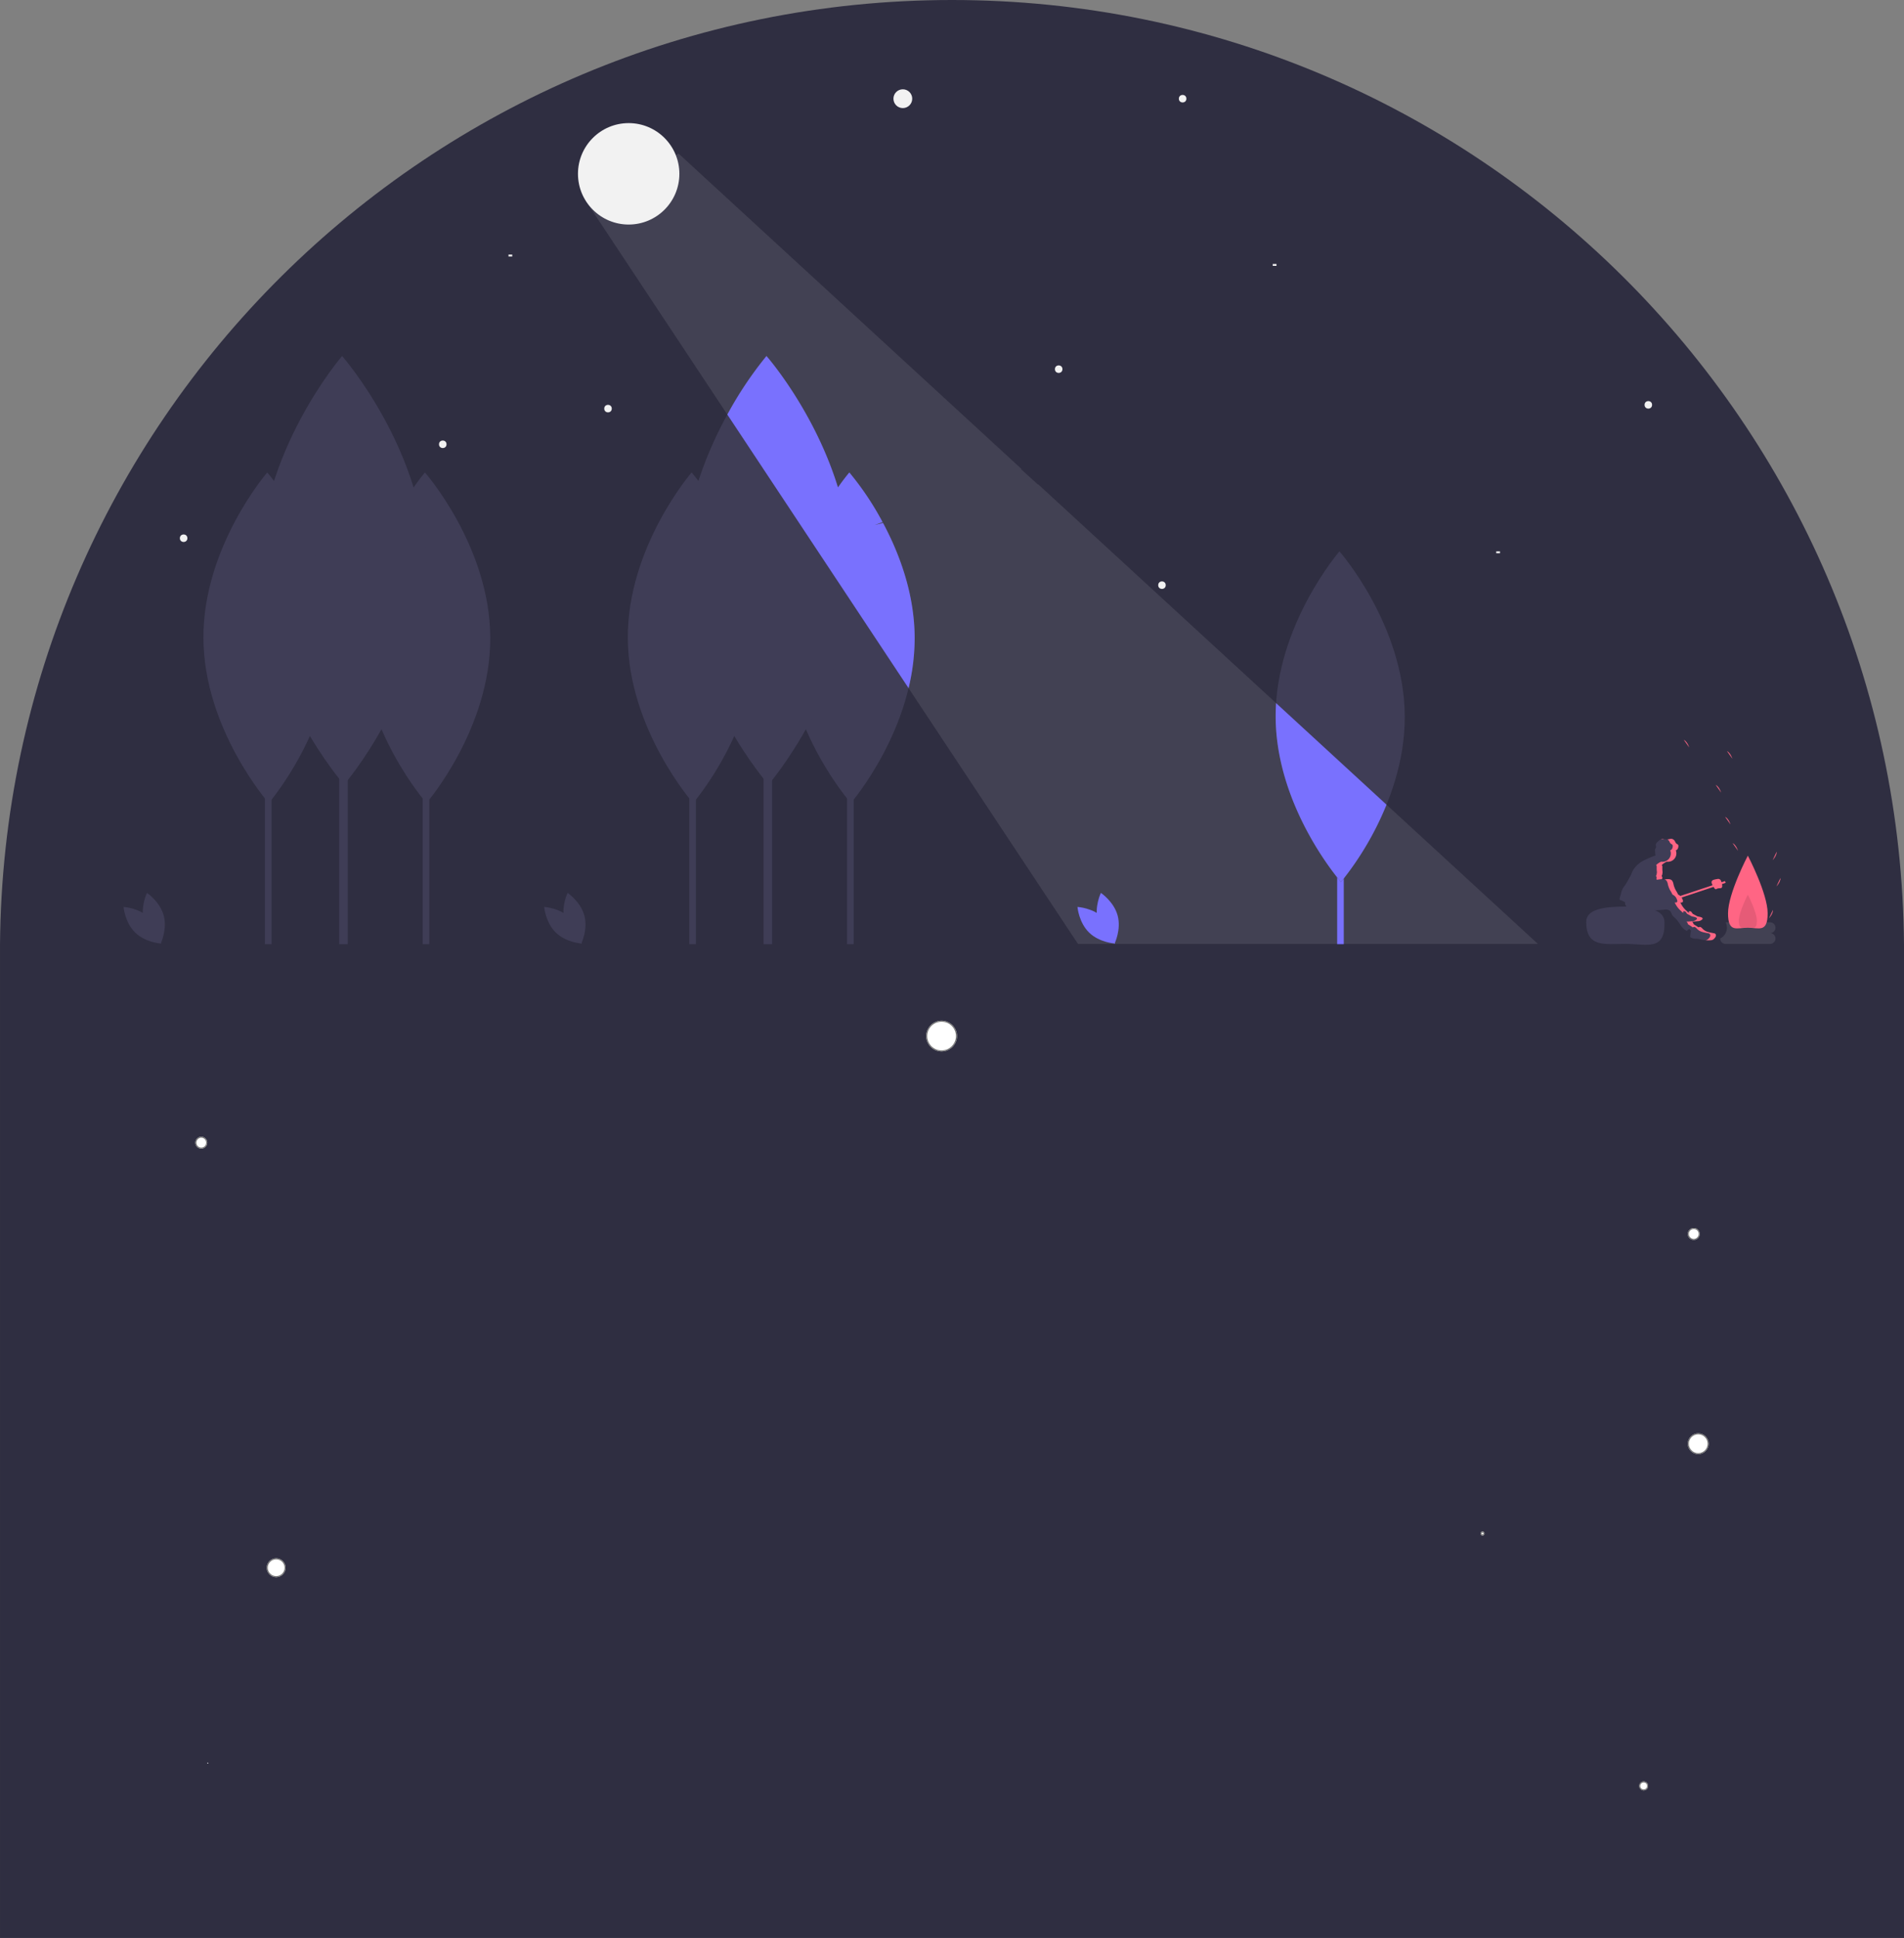 <svg xmlns="http://www.w3.org/2000/svg" width="1920" height="1953.731" viewBox="0 0 1920 1953.731">
  <rect x="0" y="0" width="1920" height="1953.731" fill="#808080" stroke="none"/>
  <g id="dark-night" transform="translate(0)">
    <path id="Path_582" data-name="Path 582" d="M1053.03,198.5c-527.694,0-955.932,425.744-960,952.478V2152.231h1920V1150.978C2008.954,624.244,1580.723,198.5,1053.03,198.5Z" transform="translate(-93.025 -198.5)" fill="#2f2e41"/>
    <circle id="Ellipse_107" data-name="Ellipse 107" cx="9.468" cy="9.468" r="9.468" transform="translate(900.95 90.029)" fill="#f2f2f2"/>
    <circle id="Ellipse_108" data-name="Ellipse 108" cx="3.787" cy="3.787" r="3.787" transform="translate(609.336 408.153)" fill="#f2f2f2"/>
    <circle id="Ellipse_109" data-name="Ellipse 109" cx="3.787" cy="3.787" r="3.787" transform="translate(1167.946 586.151)" fill="#f2f2f2"/>
    <circle id="Ellipse_110" data-name="Ellipse 110" cx="3.787" cy="3.787" r="3.787" transform="translate(181.383 538.811)" fill="#f2f2f2"/>
    <circle id="Ellipse_111" data-name="Ellipse 111" cx="3.787" cy="3.787" r="3.787" transform="translate(1658.387 404.366)" fill="#f2f2f2"/>
    <circle id="Ellipse_112" data-name="Ellipse 112" cx="3.787" cy="3.787" r="3.787" transform="translate(442.7 444.131)" fill="#f2f2f2"/>
    <circle id="Ellipse_113" data-name="Ellipse 113" cx="3.787" cy="3.787" r="3.787" transform="translate(1063.799 368.387)" fill="#f2f2f2"/>
    <circle id="Ellipse_114" data-name="Ellipse 114" cx="3.787" cy="3.787" r="3.787" transform="translate(1188.776 95.71)" fill="#f2f2f2"/>
    <rect id="Rectangle_63" data-name="Rectangle 63" width="3.787" height="1.894" transform="translate(401.041 546.385)" fill="#f2f2f2"/>
    <rect id="Rectangle_64" data-name="Rectangle 64" width="3.787" height="1.894" transform="translate(512.763 256.665)" fill="#f2f2f2"/>
    <rect id="Rectangle_65" data-name="Rectangle 65" width="3.787" height="1.894" transform="translate(785.44 472.535)" fill="#f2f2f2"/>
    <rect id="Rectangle_66" data-name="Rectangle 66" width="3.787" height="1.894" transform="translate(1508.793 555.853)" fill="#f2f2f2"/>
    <rect id="Rectangle_67" data-name="Rectangle 67" width="3.787" height="1.894" transform="translate(1283.456 266.133)" fill="#f2f2f2"/>
    <rect id="Rectangle_68" data-name="Rectangle 68" width="6.664" height="263.215" transform="translate(426.228 688.662)" fill="#3f3d56"/>
    <path id="Path_583" data-name="Path 583" d="M415.553,616.4c.424,92.04-64.331,166.953-64.331,166.953S285.779,709.036,285.355,617s64.331-166.952,64.331-166.952S415.129,524.356,415.553,616.4Z" transform="translate(78.838 26.278)" fill="#3f3d56"/>
    <rect id="Rectangle_69" data-name="Rectangle 69" width="8.639" height="341.246" transform="translate(342.002 610.631)" fill="#3f3d56"/>
    <path id="Path_584" data-name="Path 584" d="M399.958,603.713c.55,119.326-83.4,216.447-83.4,216.447s-84.843-96.343-85.394-215.669,83.4-216.447,83.4-216.447S399.409,484.388,399.958,603.713Z" transform="translate(30.412 -29.125)" fill="#3f3d56"/>
    <rect id="Rectangle_70" data-name="Rectangle 70" width="6.664" height="263.215" transform="translate(1348.408 688.662)" fill="#6c63ff"/>
    <path id="Path_585" data-name="Path 585" d="M902.553,658.4c.424,92.04-64.331,166.953-64.331,166.953S772.779,751.036,772.355,659s64.331-166.952,64.331-166.952S902.129,566.356,902.553,658.4Z" transform="translate(514.018 63.809)" fill="#3f3d56"/>
    <rect id="Rectangle_71" data-name="Rectangle 71" width="6.664" height="263.215" transform="translate(267.166 688.662)" fill="#3f3d56"/>
    <path id="Path_586" data-name="Path 586" d="M331.553,616.4c.424,92.04-64.331,166.953-64.331,166.953S201.779,709.036,201.355,617s64.331-166.952,64.331-166.952S331.129,524.356,331.553,616.4Z" transform="translate(3.776 26.278)" fill="#3f3d56"/>
    <rect id="Rectangle_72" data-name="Rectangle 72" width="6.664" height="263.215" transform="translate(854.18 688.662)" fill="#3f3d56"/>
    <path id="Path_587" data-name="Path 587" d="M641.553,616.4c.424,92.04-64.331,166.953-64.331,166.953S511.779,709.036,511.355,617s64.331-166.952,64.331-166.952S641.129,524.356,641.553,616.4Z" transform="translate(280.79 26.278)" fill="#3f3d56"/>
    <rect id="Rectangle_73" data-name="Rectangle 73" width="8.639" height="341.246" transform="translate(769.955 610.631)" fill="#3f3d56"/>
    <path id="Path_588" data-name="Path 588" d="M625.958,603.713c.55,119.326-83.4,216.447-83.4,216.447s-84.843-96.343-85.393-215.669,83.4-216.447,83.4-216.447S625.409,484.388,625.958,603.713Z" transform="translate(232.364 -29.125)" fill="#3f3d56"/>
    <rect id="Rectangle_74" data-name="Rectangle 74" width="6.664" height="263.215" transform="translate(695.118 688.662)" fill="#3f3d56"/>
    <path id="Path_589" data-name="Path 589" d="M557.553,616.4c.424,92.04-64.331,166.953-64.331,166.953S427.779,709.036,427.355,617s64.331-166.952,64.331-166.952S557.129,524.356,557.553,616.4Z" transform="translate(205.728 26.278)" fill="#3f3d56"/>
    <path id="Path_590" data-name="Path 590" d="M884.14,675.229,772.79,572.844c-.3,4.6-.457,9.251-.436,13.949.424,92.04,65.867,166.353,65.867,166.353a308.311,308.311,0,0,0,45.919-77.918Z" transform="translate(514.017 136.012)" fill="#6c63ff"/>
    <path id="Path_591" data-name="Path 591" d="M394.213,702.108c3.815,14.1,16.883,22.837,16.883,22.837s6.882-14.131,3.067-28.234-16.883-22.837-16.883-22.837S390.4,688,394.213,702.108Z" transform="translate(175.085 226.291)" fill="#3f3d56"/>
    <path id="Path_592" data-name="Path 592" d="M408.977,692.4c10.469,10.191,11.747,25.857,11.747,25.857s-15.695-.857-26.163-11.048-11.747-25.857-11.747-25.857S398.507,682.207,408.977,692.4Z" transform="translate(165.928 232.971)" fill="#3f3d56"/>
    <path id="Path_593" data-name="Path 593" d="M678.213,702.108c3.815,14.1,16.883,22.837,16.883,22.837s6.882-14.131,3.067-28.234-16.883-22.837-16.883-22.837S674.4,688,678.213,702.108Z" transform="translate(428.865 226.291)" fill="#6c63ff"/>
    <path id="Path_594" data-name="Path 594" d="M692.976,692.4c10.469,10.191,11.747,25.857,11.747,25.857s-15.694-.857-26.163-11.048-11.747-25.857-11.747-25.857S682.507,682.207,692.976,692.4Z" transform="translate(419.708 232.971)" fill="#6c63ff"/>
    <path id="Path_595" data-name="Path 595" d="M170.213,702.108c3.815,14.1,16.883,22.837,16.883,22.837s6.882-14.131,3.067-28.234-16.883-22.837-16.883-22.837S166.4,688,170.213,702.108Z" transform="translate(-25.08 226.291)" fill="#3f3d56"/>
    <path id="Path_596" data-name="Path 596" d="M184.977,692.4c10.469,10.191,11.747,25.857,11.747,25.857s-15.695-.857-26.163-11.048-11.747-25.857-11.747-25.857S174.507,682.207,184.977,692.4Z" transform="translate(-34.237 232.971)" fill="#3f3d56"/>
    <path id="Path_597" data-name="Path 597" d="M480.358,447.054,663.109,722.879a215.163,215.163,0,0,0,6.14-51.079c-.207-44.882-15.875-85.543-31.875-115.434l-8.454,2.1,7.952-3.033a293.636,293.636,0,0,0-33.488-49.987s-4.663,5.4-11.474,15.063c-24.01-77.88-72.072-132.466-72.072-132.466a374.011,374.011,0,0,0-39.479,59.01Z" transform="translate(253.093 -29.125)" fill="#6c63ff"/>
    <path id="Path_598" data-name="Path 598" d="M1059.354,700.432a5.449,5.449,0,1,0,0-10.9h-44.8a12.184,12.184,0,0,1-5.449,16.346,5.449,5.449,0,0,0,5.449,5.449h44.8a5.449,5.449,0,0,0,0-10.9Z" transform="translate(725.576 240.285)" fill="#f2f2f2" opacity="0.1"/>
    <path id="Path_599" data-name="Path 599" d="M1016.648,696.687c.766,29.716-17.209,22.141-39,22.141s-39.765,3.787-39.912-22.141c-.072-12.768,17.795-15.545,39.586-15.545S1016.318,683.924,1016.648,696.687Z" transform="translate(661.803 232.786)" fill="#3f3d56"/>
    <path id="Path_600" data-name="Path 600" d="M1051.763,740.664a3.336,3.336,0,0,0-1.129-.364,56.513,56.513,0,0,1-5.869-1.255,12.366,12.366,0,0,1-5.195-2.89,12.522,12.522,0,0,0-1.83-1.752,2.2,2.2,0,0,0-2.385-.172,1.575,1.575,0,0,0-.211.2l-.812-.536q-2.163-1.424-4.347-2.815l-.059-.038a2.006,2.006,0,0,0,0-.692,3.343,3.343,0,0,0-1.45-1.8c1.879-.018,3.767-.19,5.634-.387a6.759,6.759,0,0,0,4.783-1.87,1.3,1.3,0,0,0,.333-.773c0-.588-.6-.973-1.149-1.2a11.554,11.554,0,0,0-2.247-.663,12.261,12.261,0,0,1-1.594-.333,8.032,8.032,0,0,1-1.342-.634l-2.777-1.528a4.236,4.236,0,0,1-1.074-.745c-.472-.5-.68-1.2-1.161-1.694-.443-.452-2.233-1.046-2.489-.121-.1.366.285.77.332,1.179a18.749,18.749,0,0,0-1.922-1.056c.036-.082.084-.156.115-.241a24.754,24.754,0,0,1-7.119-9.217c.275.006.55.024.826.021a2.112,2.112,0,0,0,1.334-.326,1.456,1.456,0,0,0,.473-1.183,4.011,4.011,0,0,0-.319-1.275,9.759,9.759,0,0,0-1.843-3.307,11.056,11.056,0,0,0-2.7-1.918l-.16-.09c-.067-.2-.129-.411-.211-.611a32.582,32.582,0,0,0-2.025-3.6,23.581,23.581,0,0,1-2.315-6.167,7.944,7.944,0,0,0-1.462-3.628c-1.445-1.593-3.923-1.552-6.06-1.312-1.219.137-2.432.321-3.645.509-.011-.03-.012-.064-.024-.094a2.478,2.478,0,0,1-.279-.919,3.812,3.812,0,0,1,.172-.773,1.9,1.9,0,0,0-.53-1.745c-.05-.048-.1-.1-.151-.156q.2-.472.367-.953a1.144,1.144,0,0,0,.267-.863,9.137,9.137,0,0,0,.346-2.384,26.1,26.1,0,0,1-.192-5.38,3.009,3.009,0,0,0-.473-1.243c-.044-.06-.118-.087-.169-.14a7.616,7.616,0,0,1,1.271-1.319,19.11,19.11,0,0,1,2.981-1.89c.251-.138.6-.237.843-.4a8.469,8.469,0,0,0,9.082-11.483,2.981,2.981,0,0,0,1.856-1.369,5.577,5.577,0,0,0,.728-2.359,2.47,2.47,0,0,0-.357-1.864,4.168,4.168,0,0,0-1.084-.759,4.153,4.153,0,0,1-1.351-1.368c-.239-.4-.411-.827-.626-1.236a4.583,4.583,0,0,0-3.96-2.624,17.114,17.114,0,0,0-2.356.469c-2.651.465-5.533-.938-7.992.156a7.431,7.431,0,0,0-1.672,1.115q-1.039.857-2,1.8a4.13,4.13,0,0,0-1.217,1.771c-.334,1.255.461,2.656-.045,3.852a5.827,5.827,0,0,1-.616.968c-.558.818.048,4.013-.013,5a1.854,1.854,0,0,0,.342,1.37,1.152,1.152,0,0,0,.249.19,110.888,110.888,0,0,0-12.08,5.134,25.888,25.888,0,0,0-11.209,10.47c-.666,1.3-1.172,2.671-1.774,4-.8,1.772-1.774,3.462-2.745,5.149-1.183,2.057-2.369,4.118-3.737,6.057a34.656,34.656,0,0,0-2.164,3.207,3.069,3.069,0,0,0-.014.486.872.872,0,0,1-.044.456.7.7,0,0,1-.518.3l-.032.083a29.584,29.584,0,0,0-.768,3.032c-.4,1.627-1.048,3.2-1.3,4.854a1.291,1.291,0,0,0,1.26,2.011c1.419.631,2.785,1.37,4.148,2.115-.02.1-.051.2-.064.3a5.59,5.59,0,0,0,2.963,5.176,15.247,15.247,0,0,0,6.046,1.643c.817.1,1.639.144,2.457.227A16.7,16.7,0,0,0,976.31,718a3.512,3.512,0,0,0,.886.139A2.693,2.693,0,0,0,979.221,717a139.842,139.842,0,0,0,21.121-.431,7.727,7.727,0,0,1,5.7.884c1.523,1.237,1.829,3.431,2.96,5.034a18.58,18.58,0,0,0,2.754,2.687,41.027,41.027,0,0,1,5.288,6.951,15.6,15.6,0,0,0,6.372,5.881,4.508,4.508,0,0,1,1.978-1.72c.211-.125.412-.272.619-.407a7.787,7.787,0,0,0,.967,1.26c.271.293.541.6.795.923-.008,0-.015,0-.023,0-.369.058-.492.519-.535.889q-.243,2.13-.487,4.259a1.585,1.585,0,0,0,.057.842,1.487,1.487,0,0,0,.766.636,11.54,11.54,0,0,0,4.2,1.108c.734.05,1.471.029,2.2.094a26.642,26.642,0,0,1,3.559.711,33.468,33.468,0,0,0,9.709.76,6.176,6.176,0,0,0,1.969-.373,5.855,5.855,0,0,0,1.944-1.5,5.5,5.5,0,0,0,1.462-2.342A2.275,2.275,0,0,0,1051.763,740.664Z" transform="translate(677.665 200.553)" fill="#3f3d56"/>
    <path id="Path_601" data-name="Path 601" d="M979.624,645.448c.314-.055.624-.141.934-.221a6.827,6.827,0,0,0-2.964.286,8.27,8.27,0,0,0,2.03-.066Z" transform="translate(697.421 200.646)" fill="#ff6584"/>
    <path id="Path_602" data-name="Path 602" d="M988.367,647.7c.215.409.387.841.626,1.236a4.157,4.157,0,0,0,1.351,1.367,4.172,4.172,0,0,1,1.084.759,2.469,2.469,0,0,1,.356,1.864,5.58,5.58,0,0,1-.728,2.359,2.981,2.981,0,0,1-1.856,1.369,8.349,8.349,0,0,1-9.082,11.482c-.24.159-.591.257-.843.4a19.116,19.116,0,0,0-2.981,1.889,7.624,7.624,0,0,0-1.271,1.319c.05.053.124.081.169.14a3.015,3.015,0,0,1,.473,1.244,26.116,26.116,0,0,0,.191,5.38,9.131,9.131,0,0,1-.346,2.384,1.144,1.144,0,0,1-.266.863q-.168.48-.367.953c.05.053.1.107.15.156a1.9,1.9,0,0,1,.53,1.745,3.808,3.808,0,0,0-.172.773,2.485,2.485,0,0,0,.279.919c.012.03.013.064.024.094,1.212-.188,2.426-.372,3.645-.509a17.921,17.921,0,0,1,1.809-.119,1.248,1.248,0,0,1-.077-.385,3.8,3.8,0,0,1,.172-.773,1.9,1.9,0,0,0-.53-1.745c-.05-.048-.1-.1-.151-.156q.2-.472.367-.953a1.145,1.145,0,0,0,.267-.863,9.138,9.138,0,0,0,.346-2.384,26.1,26.1,0,0,1-.191-5.38,3.015,3.015,0,0,0-.474-1.244c-.044-.06-.118-.087-.169-.14a7.619,7.619,0,0,1,1.271-1.319,19.122,19.122,0,0,1,2.981-1.889c.251-.139.6-.237.843-.4a8.469,8.469,0,0,0,9.082-11.482,2.982,2.982,0,0,0,1.856-1.369,5.578,5.578,0,0,0,.728-2.359,2.471,2.471,0,0,0-.356-1.864,4.17,4.17,0,0,0-1.084-.759,4.156,4.156,0,0,1-1.351-1.368c-.24-.4-.411-.827-.626-1.236a4.582,4.582,0,0,0-3.96-2.624,17.087,17.087,0,0,0-2.356.469,7.165,7.165,0,0,1-1.312.087A5.286,5.286,0,0,1,988.367,647.7Z" transform="translate(694.993 200.553)" fill="#ff6584"/>
    <path id="Path_603" data-name="Path 603" d="M1030.325,721.465a3.335,3.335,0,0,0-1.129-.364,56.519,56.519,0,0,1-5.869-1.255,12.366,12.366,0,0,1-5.195-2.89,12.516,12.516,0,0,0-1.83-1.752,2.2,2.2,0,0,0-2.385-.172,1.571,1.571,0,0,0-.211.2l-.812-.536q-2.163-1.424-4.347-2.815l-.059-.038a2.006,2.006,0,0,0,0-.692,3.344,3.344,0,0,0-1.449-1.8c1.879-.018,3.767-.19,5.634-.387a6.758,6.758,0,0,0,4.783-1.87,1.3,1.3,0,0,0,.333-.773c0-.588-.6-.973-1.149-1.2a11.55,11.55,0,0,0-2.247-.663,12.258,12.258,0,0,1-1.594-.333,8.037,8.037,0,0,1-1.342-.634l-2.776-1.528a4.235,4.235,0,0,1-1.074-.745c-.472-.5-.68-1.2-1.161-1.694-.443-.452-2.233-1.047-2.489-.121-.1.366.285.77.332,1.179a18.749,18.749,0,0,0-1.922-1.056c.036-.082.084-.156.115-.241a24.752,24.752,0,0,1-7.119-9.217c.275.006.55.024.825.021a2.112,2.112,0,0,0,1.334-.326,1.456,1.456,0,0,0,.473-1.183,4.011,4.011,0,0,0-.319-1.275,9.759,9.759,0,0,0-1.843-3.307,11.059,11.059,0,0,0-2.7-1.918l-.16-.09c-.067-.2-.129-.411-.211-.611a32.538,32.538,0,0,0-2.025-3.6,23.577,23.577,0,0,1-2.315-6.167,7.945,7.945,0,0,0-1.462-3.628c-1.445-1.593-3.923-1.552-6.06-1.312-.478.054-.952.134-1.428.2a4.039,4.039,0,0,1,1.807,1.112,7.945,7.945,0,0,1,1.462,3.628,23.577,23.577,0,0,0,2.315,6.167,32.531,32.531,0,0,1,2.025,3.6c.082.2.143.406.21.611l.16.09a11.058,11.058,0,0,1,2.7,1.918A9.752,9.752,0,0,1,992,687.314a4.015,4.015,0,0,1,.319,1.275,1.456,1.456,0,0,1-.473,1.183,2.111,2.111,0,0,1-1.334.326c-.275,0-.55-.015-.825-.021a24.758,24.758,0,0,0,7.119,9.217c-.031.084-.079.159-.115.24a18.736,18.736,0,0,1,1.922,1.056c-.047-.409-.433-.813-.332-1.179.256-.926,2.046-.331,2.489.121.48.49.689,1.2,1.161,1.694a4.235,4.235,0,0,0,1.074.745l2.777,1.528a8.036,8.036,0,0,0,1.342.634,12.288,12.288,0,0,0,1.594.333,11.547,11.547,0,0,1,2.247.663c.544.223,1.151.608,1.149,1.2a1.3,1.3,0,0,1-.333.773,6.76,6.76,0,0,1-4.784,1.87c-1.867.2-3.756.369-5.635.387a3.345,3.345,0,0,1,1.45,1.8,2,2,0,0,1,0,.692l.059.038q2.184,1.392,4.347,2.815l.812.536a1.558,1.558,0,0,1,.211-.2,2.2,2.2,0,0,1,2.385.172,12.507,12.507,0,0,1,1.829,1.752,12.363,12.363,0,0,0,5.195,2.89,56.463,56.463,0,0,0,5.869,1.255,3.342,3.342,0,0,1,1.13.363,2.275,2.275,0,0,1,.838,2.471,5.5,5.5,0,0,1-1.462,2.342,5.855,5.855,0,0,1-1.944,1.5,5.063,5.063,0,0,1-1.441.317,33.411,33.411,0,0,0,5.153.056,6.175,6.175,0,0,0,1.969-.373,5.855,5.855,0,0,0,1.943-1.5,5.5,5.5,0,0,0,1.462-2.342,2.275,2.275,0,0,0-.838-2.471Z" transform="translate(699.103 219.751)" fill="#ff6584"/>
    <path id="Path_604" data-name="Path 604" d="M989.694,693.071c.094.086.186.175.281.258-.07-.1-.147-.2-.21-.3Z" transform="translate(708.233 243.404)" fill="#ff6584"/>
    <path id="Path_605" data-name="Path 605" d="M1053.217,712.166c0,20.062-8.945,14.53-19.979,14.53s-19.979,5.532-19.979-14.53,19.979-58.122,19.979-58.122S1053.217,692.1,1053.217,712.166Z" transform="translate(729.289 208.572)" fill="#ff6584"/>
    <path id="Path_606" data-name="Path 606" d="M1037.181,701.259c0,9.119-4.066,6.6-9.081,6.6s-9.081,2.514-9.081-6.6,9.081-26.419,9.081-26.419S1037.181,692.14,1037.181,701.259Z" transform="translate(734.437 227.155)" opacity="0.1"/>
    <path id="Path_607" data-name="Path 607" d="M1037.04,660.462s4.151-4.316,4.068-8.549" transform="translate(750.541 206.667)" fill="#ff6584"/>
    <path id="Path_608" data-name="Path 608" d="M1017.149,641.084s-1.733-5.732-5.465-7.731" transform="translate(727.883 190.082)" fill="#ff6584"/>
    <path id="Path_609" data-name="Path 609" d="M995.154,600.084s-1.733-5.732-5.465-7.731" transform="translate(708.228 153.445)" fill="#ff6584"/>
    <path id="Path_610" data-name="Path 610" d="M1021.149,655.084s-1.733-5.732-5.465-7.731" transform="translate(731.457 202.592)" fill="#ff6584"/>
    <path id="Path_611" data-name="Path 611" d="M1018.149,606.084s-1.733-5.732-5.465-7.731" transform="translate(728.776 158.806)" fill="#ff6584"/>
    <path id="Path_612" data-name="Path 612" d="M1012.149,624.084s-1.733-5.732-5.465-7.731" transform="translate(723.415 174.891)" fill="#ff6584"/>
    <path id="Path_613" data-name="Path 613" d="M1035.04,691.462s4.151-4.316,4.068-8.549" transform="translate(748.754 234.369)" fill="#ff6584"/>
    <path id="Path_614" data-name="Path 614" d="M1039.04,674.462s4.151-4.316,4.068-8.549" transform="translate(752.328 219.177)" fill="#ff6584"/>
    <rect id="Rectangle_75" data-name="Rectangle 75" width="47.905" height="1.895" transform="matrix(0.949, -0.316, 0.316, 0.949, 1694.062, 903.368)" fill="#ff6584"/>
    <path id="Path_615" data-name="Path 615" d="M1014.765,670.394c1.706,6.666-1.158,5.074-3.77,5.615s-2.1,2.945-5.689-3.657c-2.483-4.566,1.158-5.074,3.77-5.615S1013.61,665.842,1014.765,670.394Z" transform="translate(721.443 219.638)" fill="#ff6584"/>
    <path id="Path_616" data-name="Path 616" d="M809.6,453.276h0l0,0-41.316-37.989-.371.093-16.544-15.041-.8-.233.862-.328L575.478,238h0L405.555,81.762,318.97,127.689l-7.082,1.568,103.763,156.6,392.7,592.695h463.779Z" transform="translate(278.702 73.062)" fill="#f2f2f2" opacity="0.1"/>
    <circle id="Ellipse_115" data-name="Ellipse 115" cx="51.127" cy="51.127" r="51.127" transform="translate(582.826 124.114)" fill="#f2f2f2"/>
    <g id="Ellipse_124" data-name="Ellipse 124" transform="translate(197 1146)" fill="#fff" stroke="#707070" stroke-width="1">
      <circle cx="6" cy="6" r="6" stroke="none"/>
      <circle cx="6" cy="6" r="5.5" fill="none"/>
    </g>
    <g id="Ellipse_125" data-name="Ellipse 125" transform="translate(934 1029)" fill="#fff" stroke="#707070" stroke-width="1">
      <circle cx="15.5" cy="15.5" r="15.5" stroke="none"/>
      <circle cx="15.5" cy="15.5" r="15" fill="none"/>
    </g>
    <g id="Ellipse_126" data-name="Ellipse 126" transform="translate(1702 1238)" fill="#fff" stroke="#707070" stroke-width="1">
      <circle cx="6" cy="6" r="6" stroke="none"/>
      <circle cx="6" cy="6" r="5.5" fill="none"/>
    </g>
    <g id="Ellipse_127" data-name="Ellipse 127" transform="translate(1702 1445)" fill="#fff" stroke="#707070" stroke-width="1">
      <circle cx="10.5" cy="10.5" r="10.5" stroke="none"/>
      <circle cx="10.5" cy="10.5" r="10" fill="none"/>
    </g>
    <g id="Ellipse_128" data-name="Ellipse 128" transform="translate(269 1571)" fill="#fff" stroke="#707070" stroke-width="1">
      <circle cx="9.5" cy="9.5" r="9.5" stroke="none"/>
      <circle cx="9.5" cy="9.5" r="9" fill="none"/>
    </g>
    <g id="Ellipse_129" data-name="Ellipse 129" transform="translate(209 1777)" fill="#fff" stroke="#707070" stroke-width="1">
      <circle cx="0.5" cy="0.5" r="0.5" stroke="none"/>
      <circle cx="0.5" cy="0.5" fill="none"/>
    </g>
    <g id="Ellipse_130" data-name="Ellipse 130" transform="translate(1653 1796)" fill="#fff" stroke="#707070" stroke-width="1">
      <circle cx="4.5" cy="4.5" r="4.5" stroke="none"/>
      <circle cx="4.5" cy="4.5" r="4" fill="none"/>
    </g>
    <g id="Ellipse_131" data-name="Ellipse 131" transform="translate(1493 1544)" fill="#fff" stroke="#707070" stroke-width="1">
      <circle cx="2" cy="2" r="2" stroke="none"/>
      <circle cx="2" cy="2" r="1.5" fill="none"/>
    </g>
  </g>
</svg>
